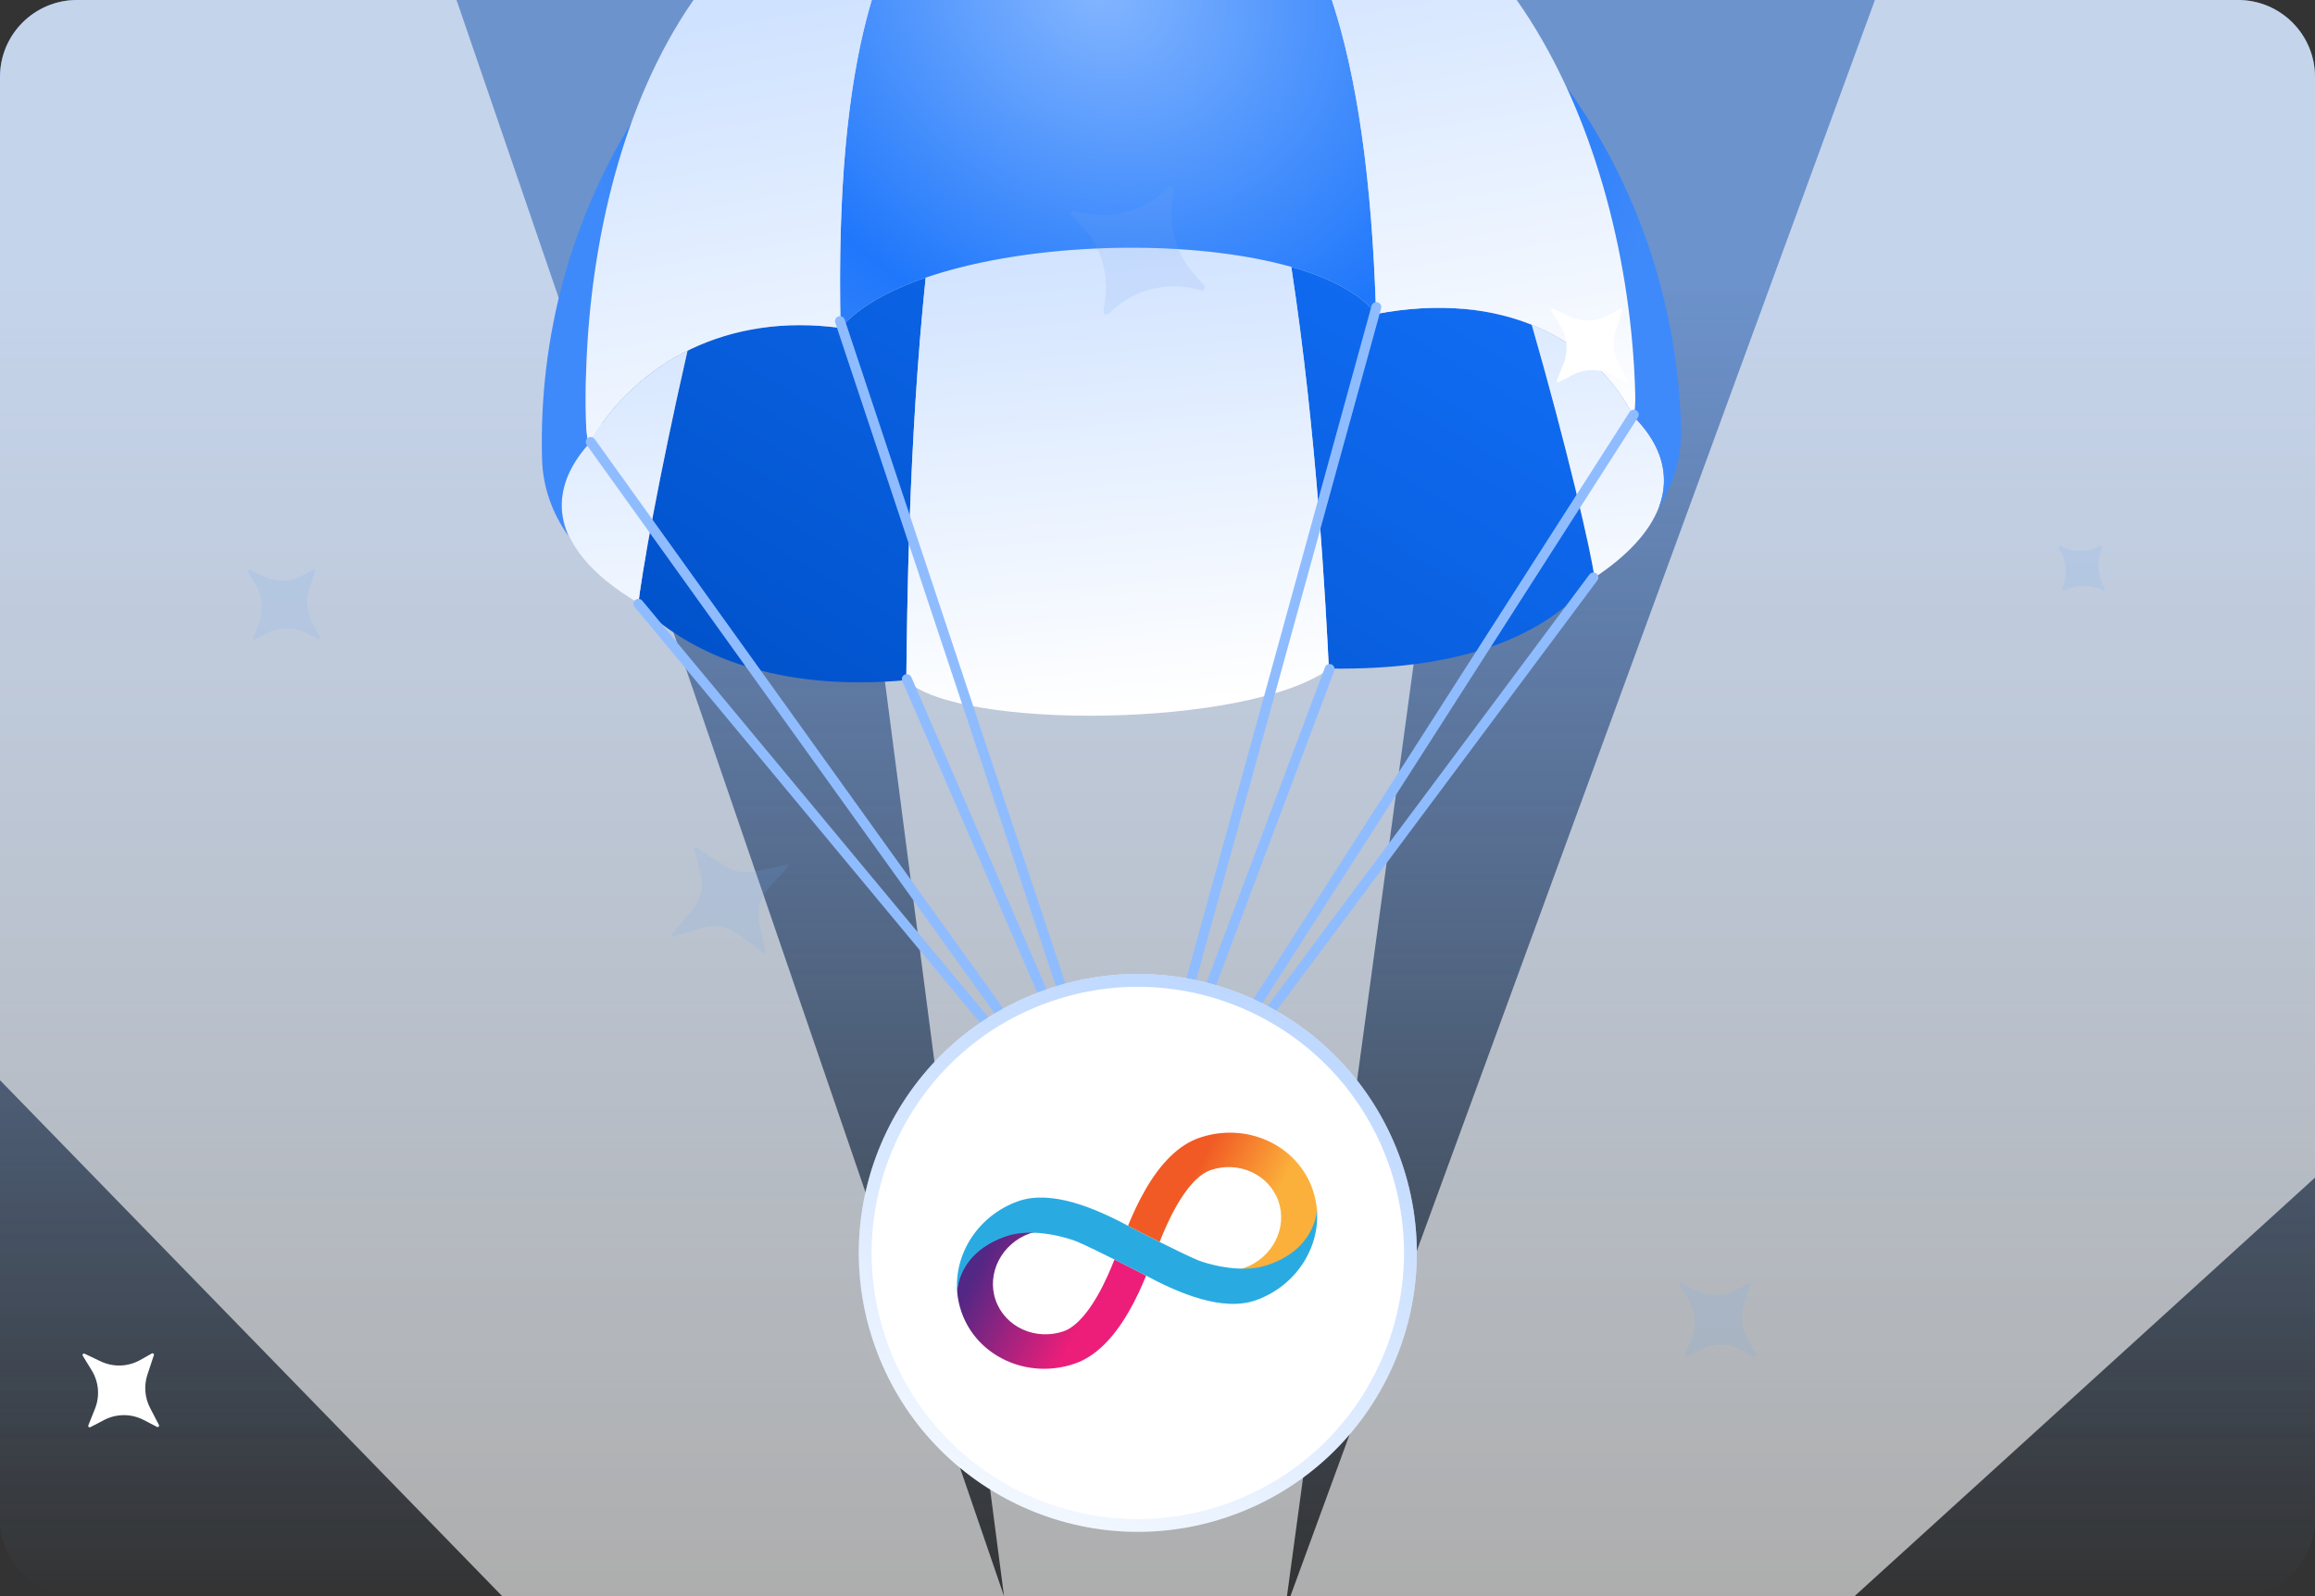 <svg width="361" height="249" viewBox="0 0 361 249" fill="none" xmlns="http://www.w3.org/2000/svg">
<rect x="0" y="0" width="361" height="249" fill="#333333" stroke="none"/>
<g clip-path="url(#clip0_14073_41115)">
<path d="M0 12C0 5.373 5.373 0 12 0H349C355.627 0 361 5.373 361 12V237C361 243.627 355.627 249 349 249H12C5.373 249 0 243.627 0 237V12Z" fill="url(#paint0_linear_14073_41115)" fill-opacity="0.18"/>
<path d="M0 12C0 5.373 5.373 0 12 0H349C355.627 0 361 5.373 361 12V237C361 243.627 355.627 249 349 249H12C5.373 249 0 243.627 0 237V12Z" fill="url(#paint1_linear_14073_41115)" fill-opacity="0.7"/>
<path opacity="0.6" d="M179.239 406.85L235.588 -7.887L123.212 -7.267L179.239 423.163L179.239 406.85Z" fill="white"/>
<path opacity="0.6" d="M181.763 355.281L-108.005 57.5L61.588 -28.008L194.251 358.859L181.763 355.281Z" fill="white"/>
<path opacity="0.6" d="M174.331 353.403L496.494 60.5L302.379 -27.328L161.773 356.723L174.331 353.403Z" fill="white"/>
<path fill-rule="evenodd" clip-rule="evenodd" d="M207.229 104.359C206.726 94.291 205.365 67.782 201.362 41.625C207.406 43.337 212.141 45.787 214.586 48.978L214.587 48.976C224.026 47.179 232.208 47.987 238.86 50.659C244.298 69.578 248.225 86.464 248.636 90.094C240.134 100.473 225.565 104.5 207.641 104.286L207.229 104.359ZM131.079 51.165C133.878 47.913 138.567 45.291 144.349 43.305C141.633 69.521 141.459 95.925 141.326 106.085C123.671 107.733 108.993 103.504 99.558 94.2C99.856 90.529 102.865 73.694 107.214 54.698C114.027 51.317 122.15 49.943 131.079 51.165ZM139.895 -10.042L139.896 -10.042C137.028 -4.428 137.029 -4.43 139.895 -10.042ZM202.617 -11.615C205.061 -7.375 205.061 -7.375 202.616 -11.615L202.617 -11.615Z" fill="url(#paint2_linear_14073_41115)"/>
<path fill-rule="evenodd" clip-rule="evenodd" d="M144.349 43.304C160.604 37.717 185.5 37.133 201.363 41.625C205.366 67.784 206.727 94.292 207.229 104.359C194.546 113.579 149.235 113.912 141.327 106.085C141.46 95.923 141.634 69.514 144.349 43.304ZM107.113 55.139C102.871 73.725 99.927 90.155 99.571 94.063C92.236 89.763 87.913 84.672 87.598 79.136C87.509 75.736 88.976 72.424 91.763 69.29C95.411 62.997 100.652 57.994 107.062 54.775L107.214 54.698L107.113 55.139ZM254.799 65.019C257.747 68.003 259.385 71.234 259.475 74.633L259.477 74.866L259.477 75.072L259.472 75.277L259.465 75.48L259.452 75.684L259.433 75.918L259.414 76.118L259.391 76.32L259.365 76.516L259.339 76.69L259.304 76.887L259.27 77.082L259.256 77.144C259.232 77.267 259.206 77.391 259.177 77.516L259.129 77.712L259.113 77.772C259.077 77.92 259.035 78.067 258.993 78.213L258.933 78.407L258.914 78.468C258.879 78.573 258.845 78.678 258.808 78.782L258.738 78.983L258.687 79.118C257.215 83.004 253.737 86.712 248.637 90.093C248.225 86.464 244.299 69.577 238.861 50.659C246.095 53.563 251.524 58.669 254.799 65.019Z" fill="url(#paint3_linear_14073_41115)"/>
<path fill-rule="evenodd" clip-rule="evenodd" d="M244.242 13.523C255.022 28.419 261.621 46.826 262.146 66.872C262.263 71.316 261.028 75.41 258.678 79.141C259.241 77.662 259.514 76.155 259.474 74.632C259.385 71.232 257.746 68.002 254.8 65.017C254.96 63.875 255.028 62.7 254.996 61.498C254.57 45.234 250.961 28.073 244.242 13.523ZM98.453 19.145C93.219 33.636 90.974 50.232 91.381 65.784C91.413 66.987 91.542 68.157 91.762 69.29C88.975 72.424 87.508 75.736 87.597 79.135C87.637 80.659 87.989 82.149 88.629 83.597C86.087 79.994 84.639 75.97 84.522 71.525C84.018 52.268 89.19 34.227 98.453 19.145ZM131.079 51.164C129.618 -15.393 147.904 -27.908 170.775 -28.507C193.646 -29.105 212.562 -17.566 214.587 48.976C203.443 34.432 144.736 35.295 131.079 51.164Z" fill="url(#paint4_radial_14073_41115)"/>
<path fill-rule="evenodd" clip-rule="evenodd" d="M148.668 -21.348C137.341 -12.02 130.14 8.435 131.08 51.163C113.656 48.779 99.306 56.278 91.762 69.29C91.541 68.157 91.413 66.987 91.381 65.784C90.315 25.103 107.394 -22.711 148.668 -21.348ZM193.226 -22.515C232.948 -25.462 253.931 20.815 254.996 61.498C255.027 62.701 254.96 63.875 254.799 65.019C248.511 52.83 234.291 45.222 214.586 48.977C213.286 6.256 205.024 -13.793 193.226 -22.515Z" fill="url(#paint5_linear_14073_41115)"/>
<path fill-rule="evenodd" clip-rule="evenodd" d="M170.15 170.323L142.114 105.621C141.944 105.23 141.49 105.051 141.099 105.22C140.708 105.39 140.529 105.843 140.698 106.235L172.581 179.811L92.737 68.486C92.488 68.14 92.006 68.061 91.66 68.309C91.314 68.557 91.235 69.039 91.483 69.386L164.374 171.015L100.152 93.691C99.881 93.363 99.394 93.317 99.066 93.59C98.739 93.862 98.694 94.348 98.966 94.676L175.812 187.201L175.813 187.202L175.816 187.205L175.818 187.208L175.821 187.212L175.822 187.214L175.823 187.215L175.826 187.217L175.827 187.219L175.829 187.222L175.834 187.227L175.835 187.228L175.836 187.229L175.839 187.232L175.84 187.233L175.842 187.236L175.847 187.241L175.849 187.244L175.852 187.246L175.852 187.246L175.855 187.25L175.864 187.259L175.869 187.264L175.881 187.276L175.882 187.277L175.884 187.279L175.889 187.283L175.897 187.291L175.903 187.296L175.903 187.296L175.904 187.297L175.912 187.304L175.917 187.308L175.918 187.309L175.919 187.31L175.926 187.316L175.931 187.32L175.933 187.321L175.935 187.323L175.937 187.324L175.937 187.325L175.941 187.328L175.945 187.331L175.947 187.333L175.95 187.335L175.951 187.336L175.953 187.337L175.955 187.339L175.96 187.342L175.962 187.344L175.965 187.346L175.966 187.347L175.969 187.349L175.972 187.351L175.975 187.353L175.979 187.356L175.98 187.357L175.982 187.358L175.984 187.359L175.987 187.361L175.99 187.363L175.994 187.366L175.996 187.367L175.997 187.368L176.001 187.37L176.003 187.371L176.006 187.373L176.01 187.376L176.012 187.377L176.014 187.379L176.019 187.381L176.02 187.382L176.022 187.383L176.026 187.385L176.027 187.386L176.03 187.388L176.036 187.391L176.038 187.392L176.042 187.394L176.045 187.396L176.047 187.397L176.052 187.4L176.053 187.4L176.054 187.401L176.06 187.404L176.061 187.405L176.064 187.406L176.068 187.408L176.07 187.409L176.074 187.411L176.077 187.412L176.078 187.413L176.081 187.415L176.083 187.415L176.087 187.417L176.093 187.42L176.097 187.422L176.098 187.422L176.1 187.423C176.145 187.443 176.19 187.459 176.237 187.47L176.237 187.469L176.239 187.47L176.249 187.472L176.253 187.473L176.256 187.474L176.263 187.475L176.267 187.476L176.269 187.476L176.275 187.478L176.295 187.481C176.3 187.482 176.307 187.483 176.313 187.484L176.324 187.485L176.332 187.486L176.343 187.487L176.344 187.487L176.345 187.487L176.352 187.488L176.361 187.489L176.363 187.488L176.365 187.489L176.371 187.489L176.373 187.489L176.375 187.489L176.378 187.489L176.382 187.489L176.386 187.49L176.388 187.489L176.39 187.49L176.392 187.49L176.396 187.49L176.402 187.49L176.405 187.49L176.408 187.49L176.409 187.491L176.41 187.49L176.415 187.49L176.421 187.49L176.425 187.49L176.429 187.49L176.435 187.49L176.439 187.49L176.443 187.489L176.449 187.49L176.453 187.489L176.459 187.489L176.463 187.489L176.467 187.489L176.472 187.488L176.478 187.487L176.482 187.487L176.486 187.487L176.49 187.486L176.497 187.486L176.503 187.485L176.505 187.485L176.507 187.484L176.516 187.484L176.52 187.483C176.542 187.485 176.564 187.485 176.587 187.486L176.601 187.486L176.603 187.485L176.605 187.485L176.619 187.485L176.619 187.484C176.734 187.479 176.849 187.449 176.954 187.391L176.955 187.389L176.959 187.387L176.966 187.384L176.969 187.383L176.972 187.381L176.982 187.375L176.983 187.373C177.038 187.34 177.09 187.3 177.136 187.252L177.148 187.239C177.183 187.203 177.213 187.163 177.238 187.122L178.227 185.579L249.098 90.526C249.352 90.185 249.282 89.701 248.941 89.447C248.6 89.192 248.118 89.263 247.863 89.603L189.974 167.244L255.423 65.09C255.651 64.731 255.548 64.254 255.188 64.025C254.83 63.795 254.353 63.9 254.123 64.258L179.467 180.785L208.066 104.615C208.215 104.217 208.013 103.772 207.614 103.623C207.216 103.473 206.772 103.675 206.621 104.074L181.674 170.518L215.371 48.101C215.483 47.691 215.242 47.266 214.832 47.154C214.422 47.04 213.997 47.281 213.884 47.692L176.345 184.066L131.716 49.845C131.582 49.44 131.145 49.222 130.741 49.355C130.337 49.49 130.118 49.928 130.253 50.331L170.15 170.323Z" fill="#8FBCFF"/>
<path opacity="0.15" d="M108.265 132.4C108.217 132.215 108.423 132.068 108.583 132.173L112.968 135.056C114.385 135.987 116.119 136.306 117.775 135.94L122.69 134.855C122.889 134.811 123.027 135.05 122.889 135.201L119.91 138.457C118.526 139.97 117.967 142.063 118.413 144.065L119.387 148.44C119.429 148.629 119.213 148.769 119.057 148.653L115.123 145.706C113.535 144.517 111.479 144.148 109.576 144.71L104.947 146.077C104.747 146.136 104.593 145.899 104.728 145.74L107.966 141.941C109.293 140.384 109.779 138.279 109.269 136.298L108.265 132.4Z" fill="#77A8F2"/>
<g clip-path="url(#clip1_14073_41115)">
<circle cx="177.43" cy="195.431" r="43.5" transform="rotate(-19.294 177.43 195.431)" fill="white"/>
<circle cx="177.43" cy="195.431" r="42.5" transform="rotate(-19.294 177.43 195.431)" stroke="url(#paint6_linear_14073_41115)" stroke-opacity="0.6" stroke-width="2"/>
<path d="M186.953 177.503C183.893 178.574 181.094 181.278 178.628 185.538C177.457 187.557 176.55 189.598 175.896 191.206C175.896 191.206 175.896 191.206 175.909 191.212L175.906 191.203C175.906 191.203 178.255 192.429 180.831 193.721C181.434 192.183 182.334 190.06 183.508 188.019C185.702 184.231 187.547 182.948 188.716 182.539C193.116 180.998 197.886 183.163 199.355 187.361C200.815 191.531 198.428 196.202 194.047 197.767C193.847 197.837 193.581 197.899 193.235 197.947C194.707 198.037 196.222 197.946 197.534 197.487C205.593 194.665 205.369 188.966 205.343 188.557C205.251 187.533 205.029 186.503 204.674 185.489C202.237 178.526 194.281 174.938 186.953 177.503Z" fill="url(#paint7_linear_14073_41115)"/>
<path d="M167.668 212.675C170.728 211.604 173.527 208.9 175.994 204.64C177.165 202.621 178.072 200.58 178.725 198.972C178.725 198.972 178.725 198.972 178.712 198.966L178.715 198.975C178.715 198.975 176.366 197.75 173.79 196.457C173.187 197.995 172.287 200.118 171.113 202.159C168.919 205.947 167.074 207.23 165.905 207.639C161.502 209.17 156.732 207.005 155.263 202.807C153.803 198.637 156.19 193.967 160.571 192.402C160.77 192.332 161.037 192.27 161.383 192.222C159.911 192.131 158.396 192.223 157.084 192.682C149.025 195.503 149.259 201.2 149.272 201.603C149.367 202.635 149.585 203.656 149.94 204.671C152.384 211.652 160.341 215.24 167.668 212.675Z" fill="url(#paint8_linear_14073_41115)"/>
<path d="M197.48 197.38C193.319 198.722 187.918 197.039 186.767 196.554C183.788 195.298 176.631 191.586 176.07 191.292C170.779 188.431 163.957 185.553 158.806 187.356L158.797 187.36L158.787 187.363C152.543 189.58 148.741 195.572 149.273 201.603C149.251 201.203 149.475 195.231 157.105 192.769C161.266 191.427 166.702 193.15 167.863 193.632C170.842 194.888 177.999 198.599 178.56 198.894C183.847 201.745 190.669 204.623 195.82 202.82L195.83 202.816L195.839 202.813C202.083 200.596 205.895 194.601 205.353 188.573C205.366 188.976 205.116 194.905 197.48 197.38Z" fill="#29ABE2"/>
</g>
<path opacity="0.16" d="M182.168 29.231C182.479 28.938 182.988 29.181 182.955 29.607L182.739 32.382C182.445 36.155 183.688 39.887 186.187 42.729L187.774 44.535C188.075 44.878 187.757 45.405 187.313 45.297L186.32 45.057C181.872 43.982 177.179 45.144 173.747 48.171L172.845 48.967C172.519 49.255 172.012 48.982 172.073 48.552L172.328 46.731C172.941 42.347 171.449 37.93 168.301 34.817L167.172 33.7C166.842 33.373 167.139 32.817 167.595 32.91L169.225 33.244C173.697 34.161 178.336 32.843 181.658 29.712L182.168 29.231Z" fill="#77A8F2"/>
<path opacity="0.15" d="M272.674 200.115C272.851 200.015 273.059 200.186 272.995 200.379L271.989 203.417C271.422 205.133 271.571 207.004 272.404 208.608L273.787 211.268C273.887 211.462 273.679 211.67 273.486 211.569L271.411 210.491C269.472 209.484 267.164 209.486 265.227 210.496L263.083 211.616C262.899 211.711 262.695 211.527 262.772 211.335L263.81 208.743C264.596 206.781 264.41 204.564 263.307 202.761L261.906 200.472C261.791 200.282 261.992 200.058 262.193 200.154L264.704 201.348C266.672 202.285 268.972 202.204 270.87 201.133L272.674 200.115Z" fill="#77A8F2"/>
<path opacity="0.15" d="M327.506 85.141C327.674 85.046 327.871 85.208 327.81 85.392L327.57 86.118C327.002 87.833 327.151 89.705 327.984 91.308L328.25 91.82C328.349 92.009 328.146 92.212 327.957 92.114C326.064 91.131 323.811 91.133 321.92 92.12L321.855 92.154C321.672 92.249 321.469 92.065 321.545 91.874L321.647 91.621C322.432 89.659 322.246 87.442 321.143 85.639L321.066 85.513C320.95 85.324 321.152 85.1 321.352 85.195L321.668 85.345C323.531 86.232 325.709 86.156 327.506 85.141Z" fill="#77A8F2"/>
<path opacity="0.15" d="M48.832 88.829C49.01 88.729 49.218 88.9 49.154 89.094L48.25 91.825C47.682 93.54 47.831 95.412 48.664 97.015L49.9 99.392C50 99.585 49.792 99.793 49.599 99.693L47.807 98.762C45.869 97.755 43.561 97.757 41.624 98.767L39.762 99.739C39.578 99.835 39.374 99.651 39.452 99.458L40.367 97.174C41.153 95.212 40.966 92.994 39.863 91.191L38.636 89.186C38.521 88.997 38.722 88.773 38.923 88.868L41.124 89.915C43.092 90.852 45.392 90.771 47.29 89.7L48.832 88.829Z" fill="#77A8F2"/>
<path d="M23.674 211.115C23.851 211.015 24.059 211.186 23.995 211.379L22.989 214.417C22.422 216.133 22.571 218.004 23.404 219.608L24.787 222.268C24.887 222.462 24.679 222.67 24.486 222.569L22.411 221.491C20.472 220.484 18.164 220.486 16.227 221.496L14.083 222.616C13.899 222.711 13.695 222.527 13.772 222.335L14.81 219.743C15.596 217.781 15.41 215.564 14.307 213.761L12.906 211.472C12.791 211.282 12.992 211.058 13.193 211.154L15.704 212.348C17.672 213.285 19.972 213.204 21.87 212.133L23.674 211.115Z" fill="white"/>
<path d="M252.674 48.115C252.851 48.015 253.059 48.186 252.995 48.379L251.989 51.417C251.422 53.133 251.571 55.004 252.404 56.608L253.787 59.268C253.887 59.462 253.679 59.67 253.486 59.569L251.411 58.491C249.472 57.484 247.164 57.486 245.227 58.496L243.083 59.616C242.899 59.712 242.695 59.527 242.772 59.335L243.81 56.743C244.596 54.781 244.41 52.563 243.307 50.761L241.906 48.472C241.791 48.282 241.992 48.058 242.193 48.154L244.704 49.348C246.672 50.285 248.972 50.204 250.87 49.133L252.674 48.115Z" fill="white"/>
</g>
<defs>
<linearGradient id="paint0_linear_14073_41115" x1="73.945" y1="249" x2="73.945" y2="44.258" gradientUnits="userSpaceOnUse">
<stop stop-color="#8FC7F0" stop-opacity="0"/>
<stop offset="1" stop-color="#8FAAF0"/>
</linearGradient>
<linearGradient id="paint1_linear_14073_41115" x1="73.945" y1="249" x2="73.945" y2="44.258" gradientUnits="userSpaceOnUse">
<stop stop-color="#7EB2FF" stop-opacity="0"/>
<stop offset="1" stop-color="#7EB2FF"/>
</linearGradient>
<linearGradient id="paint2_linear_14073_41115" x1="144.835" y1="122.546" x2="219.236" y2="-1.66" gradientUnits="userSpaceOnUse">
<stop stop-color="#0153CC"/>
<stop offset="1" stop-color="#1674FF"/>
</linearGradient>
<linearGradient id="paint3_linear_14073_41115" x1="185.501" y1="34.217" x2="192.378" y2="109.263" gradientUnits="userSpaceOnUse">
<stop stop-color="#CFE2FF"/>
<stop offset="1" stop-color="white"/>
</linearGradient>
<radialGradient id="paint4_radial_14073_41115" cx="0" cy="0" r="1" gradientUnits="userSpaceOnUse" gradientTransform="translate(171.268 -1.802) rotate(34.578) scale(93.797 79.992)">
<stop stop-color="#84B6FF"/>
<stop offset="0.685" stop-color="#1F77FB"/>
<stop offset="1" stop-color="#3F8AFA"/>
</radialGradient>
<linearGradient id="paint5_linear_14073_41115" x1="193.286" y1="-11.673" x2="208.979" y2="76.666" gradientUnits="userSpaceOnUse">
<stop stop-color="#CFE2FF"/>
<stop offset="1" stop-color="white"/>
</linearGradient>
<linearGradient id="paint6_linear_14073_41115" x1="199.375" y1="154.534" x2="139.373" y2="218.148" gradientUnits="userSpaceOnUse">
<stop stop-color="#8FBCFF"/>
<stop offset="1" stop-color="#8FBCFF" stop-opacity="0.2"/>
</linearGradient>
<linearGradient id="paint7_linear_14073_41115" x1="180.616" y1="181.596" x2="204.852" y2="194.105" gradientUnits="userSpaceOnUse">
<stop offset="0.21" stop-color="#F15A24"/>
<stop offset="0.684" stop-color="#FBB03B"/>
</linearGradient>
<linearGradient id="paint8_linear_14073_41115" x1="174.005" y1="208.582" x2="149.769" y2="196.073" gradientUnits="userSpaceOnUse">
<stop offset="0.21" stop-color="#ED1E79"/>
<stop offset="0.893" stop-color="#522785"/>
</linearGradient>
<clipPath id="clip0_14073_41115">
<path d="M0 12C0 5.373 5.373 0 12 0H349C355.627 0 361 5.373 361 12V237C361 243.627 355.627 249 349 249H12C5.373 249 0 243.627 0 237V12Z" fill="white"/>
</clipPath>
<clipPath id="clip1_14073_41115">
<path d="M136.373 209.804C128.435 187.129 140.382 162.312 163.057 154.374C185.732 146.436 210.549 158.382 218.487 181.057C226.425 203.732 214.478 228.549 191.803 236.487C169.128 244.425 144.311 232.479 136.373 209.804Z" fill="white"/>
</clipPath>
</defs>
</svg>
